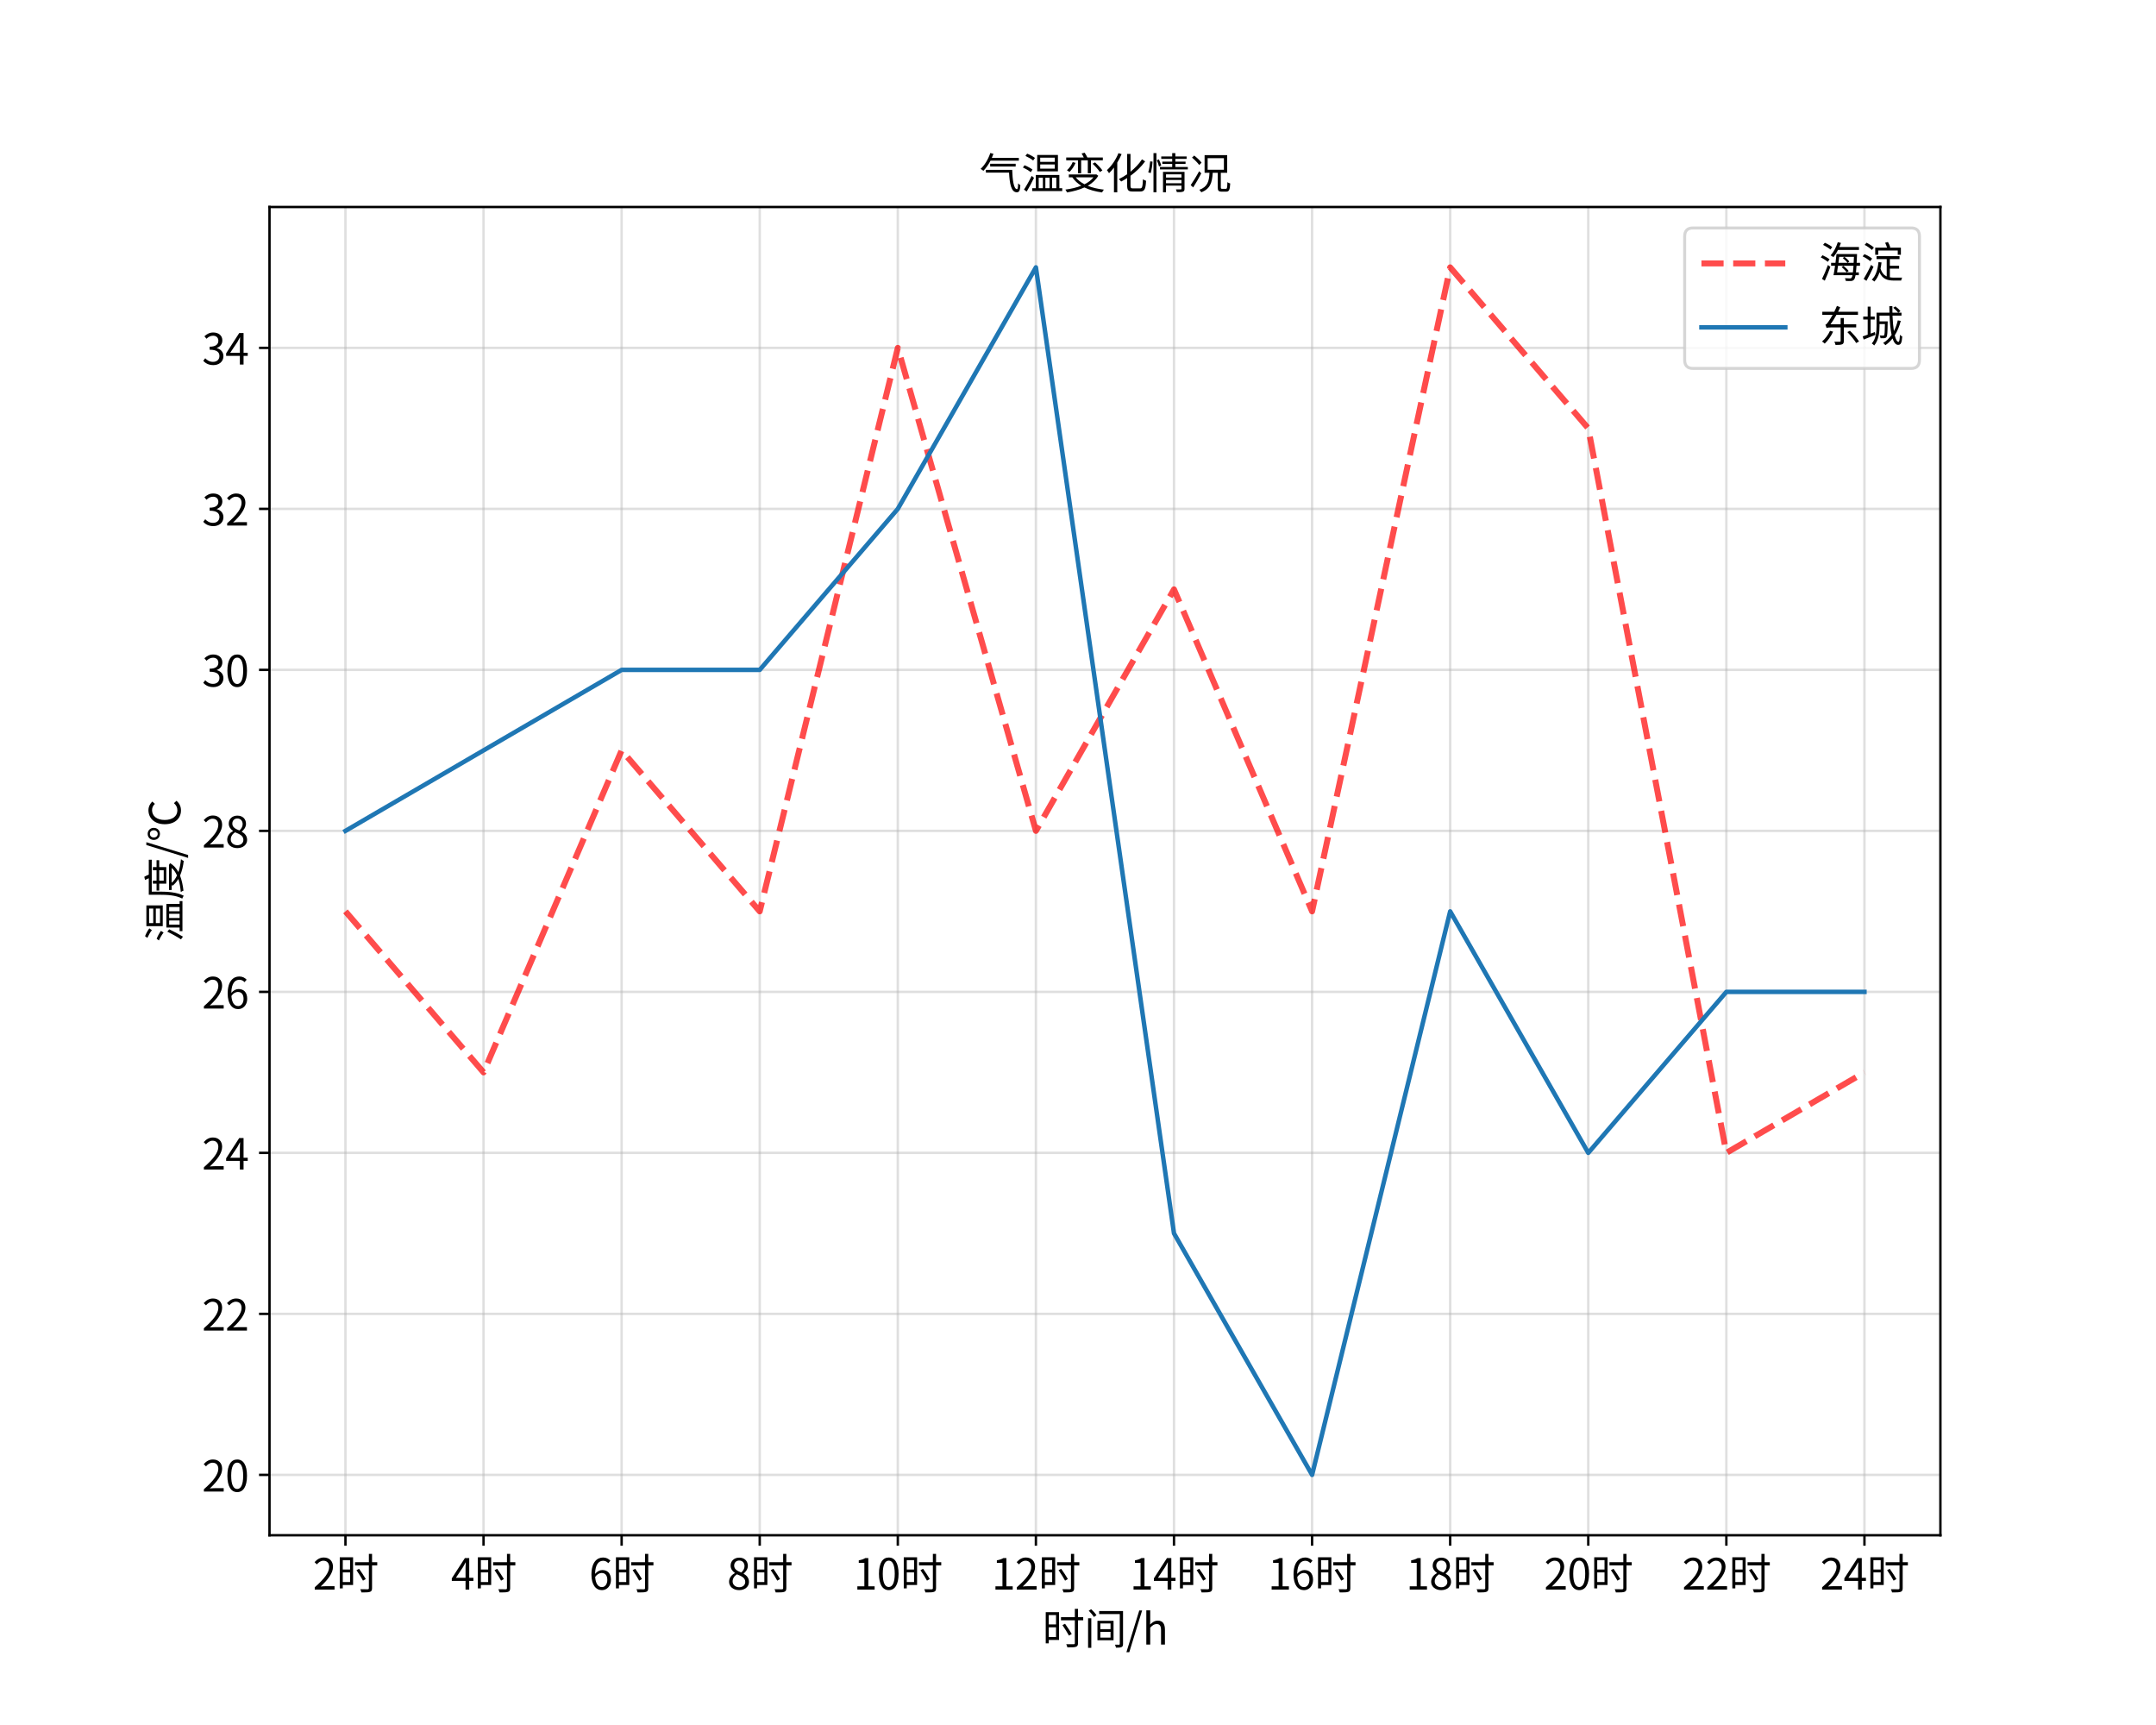 <?xml version="1.0" encoding="utf-8" standalone="no"?>
<!DOCTYPE svg PUBLIC "-//W3C//DTD SVG 1.1//EN"
  "http://www.w3.org/Graphics/SVG/1.1/DTD/svg11.dtd">
<svg xmlns:xlink="http://www.w3.org/1999/xlink" width="720pt" height="576pt" viewBox="0 0 720 576" xmlns="http://www.w3.org/2000/svg" version="1.1">
 <defs>
  <style type="text/css">*{stroke-linejoin: round; stroke-linecap: butt}</style>
 </defs>
 <g id="figure_1">
  <g id="patch_1">
   <path d="M 0 576 
L 720 576 
L 720 0 
L 0 0 
z
" style="fill: #ffffff"/>
  </g>
  <g id="axes_1">
   <g id="patch_2">
    <path d="M 90 512.64 
L 648 512.64 
L 648 69.12 
L 90 69.12 
z
" style="fill: #ffffff"/>
   </g>
   <g id="matplotlib.axis_1">
    <g id="xtick_1">
     <g id="line2d_1">
      <path d="M 115.364 512.64 
L 115.364 69.12 
" clip-path="url(#p246bf83df6)" style="fill: none; stroke: #b0b0b0; stroke-opacity: 0.4; stroke-width: 0.8; stroke-linecap: square"/>
     </g>
     <g id="line2d_2">
      <defs>
       <path id="ma542998f70" d="M 0 0 
L 0 3.5 
" style="stroke: #000000; stroke-width: 0.8"/>
      </defs>
      <g>
       <use xlink:href="#ma542998f70" x="115.364" y="512.64" style="stroke: #000000; stroke-width: 0.8"/>
      </g>
     </g>
     <g id="text_1">
      <!-- 2时 -->
      <g transform="translate(104.479 530.783) scale(0.14 -0.14)">
       <defs>
        <path id="SourceHanSansCN-Regular-32" d="M 282 0 
L 3232 0 
L 3232 506 
L 1933 506 
C 1696 506 1408 480 1165 461 
C 2266 1504 3002 2458 3002 3392 
C 3002 4230 2477 4781 1638 4781 
C 1043 4781 640 4506 256 4090 
L 595 3757 
C 851 4064 1184 4301 1568 4301 
C 2150 4301 2432 3910 2432 3373 
C 2432 2566 1754 1632 282 346 
L 282 0 
z
" transform="scale(0.016)"/>
        <path id="SourceHanSansCN-Regular-65f6" d="M 2080 4390 
L 2080 2995 
L 992 2995 
L 992 4390 
L 2080 4390 
z
M 992 1120 
L 992 2566 
L 2080 2566 
L 2080 1120 
L 992 1120 
z
M 2528 4819 
L 544 4819 
L 544 179 
L 992 179 
L 992 685 
L 2528 685 
L 2528 4819 
z
M 6131 4077 
L 5357 4077 
L 5357 5318 
L 4883 5318 
L 4883 4077 
L 2816 4077 
L 2816 3610 
L 4883 3610 
L 4883 218 
C 4883 90 4832 51 4704 45 
C 4563 38 4090 38 3597 51 
C 3674 -77 3744 -294 3770 -422 
C 4410 -429 4813 -422 5037 -339 
C 5261 -269 5357 -122 5357 218 
L 5357 3610 
L 6131 3610 
L 6131 4077 
z
M 4422 1574 
C 4211 1958 3763 2611 3424 3098 
L 3034 2893 
C 3373 2400 3802 1722 4006 1331 
L 4422 1574 
z
" transform="scale(0.016)"/>
       </defs>
       <use xlink:href="#SourceHanSansCN-Regular-32"/>
       <use xlink:href="#SourceHanSansCN-Regular-65f6" x="55.5"/>
      </g>
     </g>
    </g>
    <g id="xtick_2">
     <g id="line2d_3">
      <path d="M 161.479 512.64 
L 161.479 69.12 
" clip-path="url(#p246bf83df6)" style="fill: none; stroke: #b0b0b0; stroke-opacity: 0.4; stroke-width: 0.8; stroke-linecap: square"/>
     </g>
     <g id="line2d_4">
      <g>
       <use xlink:href="#ma542998f70" x="161.479" y="512.64" style="stroke: #000000; stroke-width: 0.8"/>
      </g>
     </g>
     <g id="text_2">
      <!-- 4时 -->
      <g transform="translate(150.594 530.783) scale(0.14 -0.14)">
       <defs>
        <path id="SourceHanSansCN-Regular-34" d="M 736 1760 
L 1805 3360 
C 1939 3590 2067 3821 2182 4051 
L 2208 4051 
C 2195 3808 2176 3430 2176 3200 
L 2176 1760 
L 736 1760 
z
M 2176 0 
L 2726 0 
L 2726 1293 
L 3347 1293 
L 3347 1760 
L 2726 1760 
L 2726 4698 
L 2080 4698 
L 128 1677 
L 128 1293 
L 2176 1293 
L 2176 0 
z
" transform="scale(0.016)"/>
       </defs>
       <use xlink:href="#SourceHanSansCN-Regular-34"/>
       <use xlink:href="#SourceHanSansCN-Regular-65f6" x="55.5"/>
      </g>
     </g>
    </g>
    <g id="xtick_3">
     <g id="line2d_5">
      <path d="M 207.595 512.64 
L 207.595 69.12 
" clip-path="url(#p246bf83df6)" style="fill: none; stroke: #b0b0b0; stroke-opacity: 0.4; stroke-width: 0.8; stroke-linecap: square"/>
     </g>
     <g id="line2d_6">
      <g>
       <use xlink:href="#ma542998f70" x="207.595" y="512.64" style="stroke: #000000; stroke-width: 0.8"/>
      </g>
     </g>
     <g id="text_3">
      <!-- 6时 -->
      <g transform="translate(196.71 530.783) scale(0.14 -0.14)">
       <defs>
        <path id="SourceHanSansCN-Regular-36" d="M 1875 2477 
C 2445 2477 2726 2074 2726 1440 
C 2726 800 2374 371 1926 371 
C 1338 371 986 902 915 1875 
C 1203 2304 1581 2477 1875 2477 
z
M 1926 -83 
C 2656 -83 3270 531 3270 1440 
C 3270 2419 2765 2912 1971 2912 
C 1600 2912 1190 2694 902 2342 
C 928 3802 1472 4294 2112 4294 
C 2400 4294 2682 4160 2867 3936 
L 3187 4301 
C 2931 4576 2579 4781 2093 4781 
C 1184 4781 358 4077 358 2240 
C 358 691 1024 -83 1926 -83 
z
" transform="scale(0.016)"/>
       </defs>
       <use xlink:href="#SourceHanSansCN-Regular-36"/>
       <use xlink:href="#SourceHanSansCN-Regular-65f6" x="55.5"/>
      </g>
     </g>
    </g>
    <g id="xtick_4">
     <g id="line2d_7">
      <path d="M 253.711 512.64 
L 253.711 69.12 
" clip-path="url(#p246bf83df6)" style="fill: none; stroke: #b0b0b0; stroke-opacity: 0.4; stroke-width: 0.8; stroke-linecap: square"/>
     </g>
     <g id="line2d_8">
      <g>
       <use xlink:href="#ma542998f70" x="253.711" y="512.64" style="stroke: #000000; stroke-width: 0.8"/>
      </g>
     </g>
     <g id="text_4">
      <!-- 8时 -->
      <g transform="translate(242.826 530.783) scale(0.14 -0.14)">
       <defs>
        <path id="SourceHanSansCN-Regular-38" d="M 1786 -83 
C 2669 -83 3258 448 3258 1133 
C 3258 1773 2874 2125 2464 2362 
L 2464 2394 
C 2746 2611 3091 3034 3091 3526 
C 3091 4250 2605 4762 1805 4762 
C 1075 4762 518 4288 518 3571 
C 518 3078 806 2726 1152 2490 
L 1152 2458 
C 723 2227 288 1792 288 1165 
C 288 442 922 -83 1786 -83 
z
M 2106 2547 
C 1555 2765 1050 3008 1050 3571 
C 1050 4026 1363 4333 1798 4333 
C 2304 4333 2592 3955 2592 3494 
C 2592 3149 2426 2829 2106 2547 
z
M 1798 352 
C 1235 352 819 717 819 1216 
C 819 1664 1082 2035 1459 2278 
C 2125 2010 2701 1773 2701 1146 
C 2701 678 2336 352 1798 352 
z
" transform="scale(0.016)"/>
       </defs>
       <use xlink:href="#SourceHanSansCN-Regular-38"/>
       <use xlink:href="#SourceHanSansCN-Regular-65f6" x="55.5"/>
      </g>
     </g>
    </g>
    <g id="xtick_5">
     <g id="line2d_9">
      <path d="M 299.826 512.64 
L 299.826 69.12 
" clip-path="url(#p246bf83df6)" style="fill: none; stroke: #b0b0b0; stroke-opacity: 0.4; stroke-width: 0.8; stroke-linecap: square"/>
     </g>
     <g id="line2d_10">
      <g>
       <use xlink:href="#ma542998f70" x="299.826" y="512.64" style="stroke: #000000; stroke-width: 0.8"/>
      </g>
     </g>
     <g id="text_5">
      <!-- 10时 -->
      <g transform="translate(285.056 530.783) scale(0.14 -0.14)">
       <defs>
        <path id="SourceHanSansCN-Regular-31" d="M 563 0 
L 3136 0 
L 3136 486 
L 2195 486 
L 2195 4698 
L 1747 4698 
C 1491 4544 1190 4435 774 4358 
L 774 3987 
L 1606 3987 
L 1606 486 
L 563 486 
L 563 0 
z
" transform="scale(0.016)"/>
        <path id="SourceHanSansCN-Regular-30" d="M 1779 -83 
C 2669 -83 3238 730 3238 2362 
C 3238 3987 2669 4781 1779 4781 
C 883 4781 314 3994 314 2362 
C 314 730 883 -83 1779 -83 
z
M 1779 384 
C 1242 384 883 979 883 2362 
C 883 3731 1242 4314 1779 4314 
C 2310 4314 2669 3731 2669 2362 
C 2669 979 2310 384 1779 384 
z
" transform="scale(0.016)"/>
       </defs>
       <use xlink:href="#SourceHanSansCN-Regular-31"/>
       <use xlink:href="#SourceHanSansCN-Regular-30" x="55.5"/>
       <use xlink:href="#SourceHanSansCN-Regular-65f6" x="111"/>
      </g>
     </g>
    </g>
    <g id="xtick_6">
     <g id="line2d_11">
      <path d="M 345.942 512.64 
L 345.942 69.12 
" clip-path="url(#p246bf83df6)" style="fill: none; stroke: #b0b0b0; stroke-opacity: 0.4; stroke-width: 0.8; stroke-linecap: square"/>
     </g>
     <g id="line2d_12">
      <g>
       <use xlink:href="#ma542998f70" x="345.942" y="512.64" style="stroke: #000000; stroke-width: 0.8"/>
      </g>
     </g>
     <g id="text_6">
      <!-- 12时 -->
      <g transform="translate(331.172 530.783) scale(0.14 -0.14)">
       <use xlink:href="#SourceHanSansCN-Regular-31"/>
       <use xlink:href="#SourceHanSansCN-Regular-32" x="55.5"/>
       <use xlink:href="#SourceHanSansCN-Regular-65f6" x="111"/>
      </g>
     </g>
    </g>
    <g id="xtick_7">
     <g id="line2d_13">
      <path d="M 392.058 512.64 
L 392.058 69.12 
" clip-path="url(#p246bf83df6)" style="fill: none; stroke: #b0b0b0; stroke-opacity: 0.4; stroke-width: 0.8; stroke-linecap: square"/>
     </g>
     <g id="line2d_14">
      <g>
       <use xlink:href="#ma542998f70" x="392.058" y="512.64" style="stroke: #000000; stroke-width: 0.8"/>
      </g>
     </g>
     <g id="text_7">
      <!-- 14时 -->
      <g transform="translate(377.288 530.783) scale(0.14 -0.14)">
       <use xlink:href="#SourceHanSansCN-Regular-31"/>
       <use xlink:href="#SourceHanSansCN-Regular-34" x="55.5"/>
       <use xlink:href="#SourceHanSansCN-Regular-65f6" x="111"/>
      </g>
     </g>
    </g>
    <g id="xtick_8">
     <g id="line2d_15">
      <path d="M 438.174 512.64 
L 438.174 69.12 
" clip-path="url(#p246bf83df6)" style="fill: none; stroke: #b0b0b0; stroke-opacity: 0.4; stroke-width: 0.8; stroke-linecap: square"/>
     </g>
     <g id="line2d_16">
      <g>
       <use xlink:href="#ma542998f70" x="438.174" y="512.64" style="stroke: #000000; stroke-width: 0.8"/>
      </g>
     </g>
     <g id="text_8">
      <!-- 16时 -->
      <g transform="translate(423.404 530.783) scale(0.14 -0.14)">
       <use xlink:href="#SourceHanSansCN-Regular-31"/>
       <use xlink:href="#SourceHanSansCN-Regular-36" x="55.5"/>
       <use xlink:href="#SourceHanSansCN-Regular-65f6" x="111"/>
      </g>
     </g>
    </g>
    <g id="xtick_9">
     <g id="line2d_17">
      <path d="M 484.289 512.64 
L 484.289 69.12 
" clip-path="url(#p246bf83df6)" style="fill: none; stroke: #b0b0b0; stroke-opacity: 0.4; stroke-width: 0.8; stroke-linecap: square"/>
     </g>
     <g id="line2d_18">
      <g>
       <use xlink:href="#ma542998f70" x="484.289" y="512.64" style="stroke: #000000; stroke-width: 0.8"/>
      </g>
     </g>
     <g id="text_9">
      <!-- 18时 -->
      <g transform="translate(469.519 530.783) scale(0.14 -0.14)">
       <use xlink:href="#SourceHanSansCN-Regular-31"/>
       <use xlink:href="#SourceHanSansCN-Regular-38" x="55.5"/>
       <use xlink:href="#SourceHanSansCN-Regular-65f6" x="111"/>
      </g>
     </g>
    </g>
    <g id="xtick_10">
     <g id="line2d_19">
      <path d="M 530.405 512.64 
L 530.405 69.12 
" clip-path="url(#p246bf83df6)" style="fill: none; stroke: #b0b0b0; stroke-opacity: 0.4; stroke-width: 0.8; stroke-linecap: square"/>
     </g>
     <g id="line2d_20">
      <g>
       <use xlink:href="#ma542998f70" x="530.405" y="512.64" style="stroke: #000000; stroke-width: 0.8"/>
      </g>
     </g>
     <g id="text_10">
      <!-- 20时 -->
      <g transform="translate(515.635 530.783) scale(0.14 -0.14)">
       <use xlink:href="#SourceHanSansCN-Regular-32"/>
       <use xlink:href="#SourceHanSansCN-Regular-30" x="55.5"/>
       <use xlink:href="#SourceHanSansCN-Regular-65f6" x="111"/>
      </g>
     </g>
    </g>
    <g id="xtick_11">
     <g id="line2d_21">
      <path d="M 576.521 512.64 
L 576.521 69.12 
" clip-path="url(#p246bf83df6)" style="fill: none; stroke: #b0b0b0; stroke-opacity: 0.4; stroke-width: 0.8; stroke-linecap: square"/>
     </g>
     <g id="line2d_22">
      <g>
       <use xlink:href="#ma542998f70" x="576.521" y="512.64" style="stroke: #000000; stroke-width: 0.8"/>
      </g>
     </g>
     <g id="text_11">
      <!-- 22时 -->
      <g transform="translate(561.751 530.783) scale(0.14 -0.14)">
       <use xlink:href="#SourceHanSansCN-Regular-32"/>
       <use xlink:href="#SourceHanSansCN-Regular-32" x="55.5"/>
       <use xlink:href="#SourceHanSansCN-Regular-65f6" x="111"/>
      </g>
     </g>
    </g>
    <g id="xtick_12">
     <g id="line2d_23">
      <path d="M 622.636 512.64 
L 622.636 69.12 
" clip-path="url(#p246bf83df6)" style="fill: none; stroke: #b0b0b0; stroke-opacity: 0.4; stroke-width: 0.8; stroke-linecap: square"/>
     </g>
     <g id="line2d_24">
      <g>
       <use xlink:href="#ma542998f70" x="622.636" y="512.64" style="stroke: #000000; stroke-width: 0.8"/>
      </g>
     </g>
     <g id="text_12">
      <!-- 24时 -->
      <g transform="translate(607.866 530.783) scale(0.14 -0.14)">
       <use xlink:href="#SourceHanSansCN-Regular-32"/>
       <use xlink:href="#SourceHanSansCN-Regular-34" x="55.5"/>
       <use xlink:href="#SourceHanSansCN-Regular-65f6" x="111"/>
      </g>
     </g>
    </g>
    <g id="text_13">
     <!-- 时间/h -->
     <g transform="translate(348.007 549.133) scale(0.14 -0.14)">
      <defs>
       <path id="SourceHanSansCN-Regular-95f4" d="M 608 -493 
L 1088 -493 
L 1088 3917 
L 608 3917 
L 608 -493 
z
M 704 5043 
C 992 4762 1325 4365 1472 4109 
L 1856 4365 
C 1709 4627 1363 5005 1069 5267 
L 704 5043 
z
M 2432 1894 
L 3955 1894 
L 3955 1037 
L 2432 1037 
L 2432 1894 
z
M 2432 3142 
L 3955 3142 
L 3955 2291 
L 2432 2291 
L 2432 3142 
z
M 2003 640 
L 4403 640 
L 4403 3539 
L 2003 3539 
L 2003 640 
z
M 5818 4992 
L 2259 4992 
L 2259 4544 
L 5331 4544 
L 5331 90 
C 5331 6 5306 -26 5222 -26 
C 5152 -26 4883 -32 4614 -19 
C 4678 -147 4742 -339 4768 -467 
C 5158 -467 5427 -461 5594 -378 
C 5760 -301 5818 -179 5818 90 
L 5818 4992 
z
" transform="scale(0.016)"/>
       <path id="SourceHanSansCN-Regular-2f" d="M 70 -1146 
L 499 -1146 
L 2413 5082 
L 1990 5082 
L 70 -1146 
z
" transform="scale(0.016)"/>
       <path id="SourceHanSansCN-Regular-68" d="M 589 0 
L 1171 0 
L 1171 2522 
C 1523 2874 1766 3053 2125 3053 
C 2586 3053 2784 2778 2784 2125 
L 2784 0 
L 3366 0 
L 3366 2202 
C 3366 3091 3034 3565 2304 3565 
C 1830 3565 1472 3302 1152 2982 
L 1171 3699 
L 1171 5094 
L 589 5094 
L 589 0 
z
" transform="scale(0.016)"/>
      </defs>
      <use xlink:href="#SourceHanSansCN-Regular-65f6"/>
      <use xlink:href="#SourceHanSansCN-Regular-95f4" x="100"/>
      <use xlink:href="#SourceHanSansCN-Regular-2f" x="200"/>
      <use xlink:href="#SourceHanSansCN-Regular-68" x="239.2"/>
     </g>
    </g>
   </g>
   <g id="matplotlib.axis_2">
    <g id="ytick_1">
     <g id="line2d_25">
      <path d="M 90 492.48 
L 648 492.48 
" clip-path="url(#p246bf83df6)" style="fill: none; stroke: #b0b0b0; stroke-opacity: 0.4; stroke-width: 0.8; stroke-linecap: square"/>
     </g>
     <g id="line2d_26">
      <defs>
       <path id="mf911b65172" d="M 0 0 
L -3.5 0 
" style="stroke: #000000; stroke-width: 0.8"/>
      </defs>
      <g>
       <use xlink:href="#mf911b65172" x="90" y="492.48" style="stroke: #000000; stroke-width: 0.8"/>
      </g>
     </g>
     <g id="text_14">
      <!-- 20 -->
      <g transform="translate(67.46 498.052) scale(0.14 -0.14)">
       <use xlink:href="#SourceHanSansCN-Regular-32"/>
       <use xlink:href="#SourceHanSansCN-Regular-30" x="55.5"/>
      </g>
     </g>
    </g>
    <g id="ytick_2">
     <g id="line2d_27">
      <path d="M 90 438.72 
L 648 438.72 
" clip-path="url(#p246bf83df6)" style="fill: none; stroke: #b0b0b0; stroke-opacity: 0.4; stroke-width: 0.8; stroke-linecap: square"/>
     </g>
     <g id="line2d_28">
      <g>
       <use xlink:href="#mf911b65172" x="90" y="438.72" style="stroke: #000000; stroke-width: 0.8"/>
      </g>
     </g>
     <g id="text_15">
      <!-- 22 -->
      <g transform="translate(67.46 444.292) scale(0.14 -0.14)">
       <use xlink:href="#SourceHanSansCN-Regular-32"/>
       <use xlink:href="#SourceHanSansCN-Regular-32" x="55.5"/>
      </g>
     </g>
    </g>
    <g id="ytick_3">
     <g id="line2d_29">
      <path d="M 90 384.96 
L 648 384.96 
" clip-path="url(#p246bf83df6)" style="fill: none; stroke: #b0b0b0; stroke-opacity: 0.4; stroke-width: 0.8; stroke-linecap: square"/>
     </g>
     <g id="line2d_30">
      <g>
       <use xlink:href="#mf911b65172" x="90" y="384.96" style="stroke: #000000; stroke-width: 0.8"/>
      </g>
     </g>
     <g id="text_16">
      <!-- 24 -->
      <g transform="translate(67.46 390.532) scale(0.14 -0.14)">
       <use xlink:href="#SourceHanSansCN-Regular-32"/>
       <use xlink:href="#SourceHanSansCN-Regular-34" x="55.5"/>
      </g>
     </g>
    </g>
    <g id="ytick_4">
     <g id="line2d_31">
      <path d="M 90 331.2 
L 648 331.2 
" clip-path="url(#p246bf83df6)" style="fill: none; stroke: #b0b0b0; stroke-opacity: 0.4; stroke-width: 0.8; stroke-linecap: square"/>
     </g>
     <g id="line2d_32">
      <g>
       <use xlink:href="#mf911b65172" x="90" y="331.2" style="stroke: #000000; stroke-width: 0.8"/>
      </g>
     </g>
     <g id="text_17">
      <!-- 26 -->
      <g transform="translate(67.46 336.772) scale(0.14 -0.14)">
       <use xlink:href="#SourceHanSansCN-Regular-32"/>
       <use xlink:href="#SourceHanSansCN-Regular-36" x="55.5"/>
      </g>
     </g>
    </g>
    <g id="ytick_5">
     <g id="line2d_33">
      <path d="M 90 277.44 
L 648 277.44 
" clip-path="url(#p246bf83df6)" style="fill: none; stroke: #b0b0b0; stroke-opacity: 0.4; stroke-width: 0.8; stroke-linecap: square"/>
     </g>
     <g id="line2d_34">
      <g>
       <use xlink:href="#mf911b65172" x="90" y="277.44" style="stroke: #000000; stroke-width: 0.8"/>
      </g>
     </g>
     <g id="text_18">
      <!-- 28 -->
      <g transform="translate(67.46 283.012) scale(0.14 -0.14)">
       <use xlink:href="#SourceHanSansCN-Regular-32"/>
       <use xlink:href="#SourceHanSansCN-Regular-38" x="55.5"/>
      </g>
     </g>
    </g>
    <g id="ytick_6">
     <g id="line2d_35">
      <path d="M 90 223.68 
L 648 223.68 
" clip-path="url(#p246bf83df6)" style="fill: none; stroke: #b0b0b0; stroke-opacity: 0.4; stroke-width: 0.8; stroke-linecap: square"/>
     </g>
     <g id="line2d_36">
      <g>
       <use xlink:href="#mf911b65172" x="90" y="223.68" style="stroke: #000000; stroke-width: 0.8"/>
      </g>
     </g>
     <g id="text_19">
      <!-- 30 -->
      <g transform="translate(67.46 229.252) scale(0.14 -0.14)">
       <defs>
        <path id="SourceHanSansCN-Regular-33" d="M 1690 -83 
C 2522 -83 3194 416 3194 1254 
C 3194 1894 2752 2317 2202 2445 
L 2202 2470 
C 2694 2656 3034 3034 3034 3603 
C 3034 4346 2458 4781 1670 4781 
C 1126 4781 710 4544 358 4218 
L 672 3846 
C 934 4115 1267 4301 1645 4301 
C 2131 4301 2438 4006 2438 3558 
C 2438 3053 2106 2662 1139 2662 
L 1139 2214 
C 2221 2214 2598 1837 2598 1280 
C 2598 736 2202 403 1645 403 
C 1114 403 755 653 480 941 
L 186 557 
C 493 224 954 -83 1690 -83 
z
" transform="scale(0.016)"/>
       </defs>
       <use xlink:href="#SourceHanSansCN-Regular-33"/>
       <use xlink:href="#SourceHanSansCN-Regular-30" x="55.5"/>
      </g>
     </g>
    </g>
    <g id="ytick_7">
     <g id="line2d_37">
      <path d="M 90 169.92 
L 648 169.92 
" clip-path="url(#p246bf83df6)" style="fill: none; stroke: #b0b0b0; stroke-opacity: 0.4; stroke-width: 0.8; stroke-linecap: square"/>
     </g>
     <g id="line2d_38">
      <g>
       <use xlink:href="#mf911b65172" x="90" y="169.92" style="stroke: #000000; stroke-width: 0.8"/>
      </g>
     </g>
     <g id="text_20">
      <!-- 32 -->
      <g transform="translate(67.46 175.492) scale(0.14 -0.14)">
       <use xlink:href="#SourceHanSansCN-Regular-33"/>
       <use xlink:href="#SourceHanSansCN-Regular-32" x="55.5"/>
      </g>
     </g>
    </g>
    <g id="ytick_8">
     <g id="line2d_39">
      <path d="M 90 116.16 
L 648 116.16 
" clip-path="url(#p246bf83df6)" style="fill: none; stroke: #b0b0b0; stroke-opacity: 0.4; stroke-width: 0.8; stroke-linecap: square"/>
     </g>
     <g id="line2d_40">
      <g>
       <use xlink:href="#mf911b65172" x="90" y="116.16" style="stroke: #000000; stroke-width: 0.8"/>
      </g>
     </g>
     <g id="text_21">
      <!-- 34 -->
      <g transform="translate(67.46 121.732) scale(0.14 -0.14)">
       <use xlink:href="#SourceHanSansCN-Regular-33"/>
       <use xlink:href="#SourceHanSansCN-Regular-34" x="55.5"/>
      </g>
     </g>
    </g>
    <g id="text_22">
     <!-- 温度/℃ -->
     <g transform="translate(60.253 314.624) rotate(-90) scale(0.14 -0.14)">
      <defs>
       <path id="SourceHanSansCN-Regular-6e29" d="M 5024 4051 
L 2848 4051 
L 2848 4672 
L 5024 4672 
L 5024 4051 
z
M 5024 3040 
L 2848 3040 
L 2848 3667 
L 5024 3667 
L 5024 3040 
z
M 5491 5075 
L 2400 5075 
L 2400 2637 
L 5491 2637 
L 5491 5075 
z
M 2067 4634 
C 1811 4845 1299 5120 902 5274 
L 646 4934 
C 1043 4755 1549 4467 1798 4250 
L 2067 4634 
z
M 1696 2899 
C 1434 3110 922 3386 512 3546 
L 269 3206 
C 678 3027 1190 2726 1440 2509 
L 1696 2899 
z
M 1574 1958 
C 1229 1235 755 403 429 -83 
L 832 -378 
C 1184 211 1613 1005 1926 1670 
L 1574 1958 
z
M 2624 1683 
L 3245 1683 
L 3245 122 
L 2624 122 
L 2624 1683 
z
M 4243 1683 
L 4243 122 
L 3616 122 
L 3616 1683 
L 4243 1683 
z
M 5248 1683 
L 5248 122 
L 4621 122 
L 4621 1683 
L 5248 1683 
z
M 5702 122 
L 5702 2093 
L 2195 2093 
L 2195 122 
L 1651 122 
L 1651 -301 
L 6131 -301 
L 6131 122 
L 5702 122 
z
" transform="scale(0.016)"/>
       <path id="SourceHanSansCN-Regular-5ea6" d="M 1293 4275 
L 6048 4275 
L 6048 4717 
L 3827 4717 
C 3750 4922 3622 5184 3501 5389 
L 3034 5274 
C 3123 5107 3219 4896 3290 4717 
L 826 4717 
L 826 2995 
C 826 2042 774 685 256 -275 
C 371 -314 589 -416 678 -493 
C 1216 512 1293 1978 1293 2995 
L 1293 4275 
z
M 4480 3162 
L 4480 2490 
L 2931 2490 
L 2931 3162 
L 4480 3162 
z
M 4947 2106 
L 4947 3162 
L 5978 3162 
L 5978 3558 
L 4947 3558 
L 4947 4109 
L 4480 4109 
L 4480 3558 
L 2931 3558 
L 2931 4109 
L 2477 4109 
L 2477 3558 
L 1453 3558 
L 1453 3162 
L 2477 3162 
L 2477 2106 
L 4947 2106 
z
M 4826 1306 
C 4550 973 4154 710 3699 512 
C 3245 723 2874 986 2618 1306 
L 4826 1306 
z
M 5242 1722 
L 5152 1696 
L 1536 1696 
L 1536 1306 
L 2374 1306 
L 2150 1216 
C 2413 851 2758 557 3181 314 
C 2586 122 1914 6 1235 -58 
C 1312 -160 1402 -346 1440 -454 
C 2227 -365 3002 -205 3680 58 
C 4314 -218 5062 -403 5862 -493 
C 5920 -371 6035 -179 6131 -83 
C 5427 -19 4774 109 4211 301 
C 4774 608 5242 1011 5536 1555 
L 5242 1722 
z
" transform="scale(0.016)"/>
       <path id="SourceHanSansCN-Regular-2103" d="M 1203 3053 
C 1683 3053 2099 3418 2099 3968 
C 2099 4531 1683 4883 1203 4883 
C 717 4883 301 4531 301 3968 
C 301 3418 717 3053 1203 3053 
z
M 1203 3386 
C 883 3386 666 3629 666 3968 
C 666 4314 883 4550 1203 4550 
C 1517 4550 1741 4314 1741 3968 
C 1741 3629 1517 3386 1203 3386 
z
M 4704 -83 
C 5299 -83 5760 154 6131 589 
L 5779 966 
C 5485 634 5165 454 4717 454 
C 3834 454 3277 1184 3277 2349 
C 3277 3507 3859 4230 4742 4230 
C 5133 4230 5427 4070 5677 3808 
L 6022 4192 
C 5747 4486 5293 4768 4736 4768 
C 3533 4768 2643 3853 2643 2336 
C 2643 813 3520 -83 4704 -83 
z
" transform="scale(0.016)"/>
      </defs>
      <use xlink:href="#SourceHanSansCN-Regular-6e29"/>
      <use xlink:href="#SourceHanSansCN-Regular-5ea6" x="100"/>
      <use xlink:href="#SourceHanSansCN-Regular-2f" x="200"/>
      <use xlink:href="#SourceHanSansCN-Regular-2103" x="239.2"/>
     </g>
    </g>
   </g>
   <g id="line2d_41">
    <path d="M 115.364 304.32 
L 161.479 358.08 
L 207.595 250.56 
L 253.711 304.32 
L 299.826 116.16 
L 345.942 277.44 
L 392.058 196.8 
L 438.174 304.32 
L 484.289 89.28 
L 530.405 143.04 
L 576.521 384.96 
L 622.636 358.08 
" clip-path="url(#p246bf83df6)" style="fill: none; stroke-dasharray: 7.4,3.2; stroke-dashoffset: 0; stroke: #ff0000; stroke-opacity: 0.7; stroke-width: 2"/>
   </g>
   <g id="line2d_42">
    <path d="M 115.364 277.44 
L 161.479 250.56 
L 207.595 223.68 
L 253.711 223.68 
L 299.826 169.92 
L 345.942 89.28 
L 392.058 411.84 
L 438.174 492.48 
L 484.289 304.32 
L 530.405 384.96 
L 576.521 331.2 
L 622.636 331.2 
" clip-path="url(#p246bf83df6)" style="fill: none; stroke: #1f77b4; stroke-width: 1.5; stroke-linecap: square"/>
   </g>
   <g id="patch_3">
    <path d="M 90 512.64 
L 90 69.12 
" style="fill: none; stroke: #000000; stroke-width: 0.8; stroke-linejoin: miter; stroke-linecap: square"/>
   </g>
   <g id="patch_4">
    <path d="M 648 512.64 
L 648 69.12 
" style="fill: none; stroke: #000000; stroke-width: 0.8; stroke-linejoin: miter; stroke-linecap: square"/>
   </g>
   <g id="patch_5">
    <path d="M 90 512.64 
L 648 512.64 
" style="fill: none; stroke: #000000; stroke-width: 0.8; stroke-linejoin: miter; stroke-linecap: square"/>
   </g>
   <g id="patch_6">
    <path d="M 90 69.12 
L 648 69.12 
" style="fill: none; stroke: #000000; stroke-width: 0.8; stroke-linejoin: miter; stroke-linecap: square"/>
   </g>
   <g id="text_23">
    <!-- 气温变化情况 -->
    <g transform="translate(327 63.12) scale(0.14 -0.14)">
     <defs>
      <path id="SourceHanSansCN-Regular-6c14" d="M 5914 4230 
L 5914 4640 
L 1882 4640 
C 1971 4838 2054 5043 2125 5248 
L 1658 5370 
C 1350 4442 826 3565 211 3002 
C 320 2944 538 2797 627 2714 
C 1011 3110 1382 3635 1690 4230 
L 5914 4230 
z
M 5440 3360 
L 5440 3763 
L 1638 3763 
L 1638 3360 
L 5440 3360 
z
M 998 2861 
L 998 2445 
L 4454 2445 
C 4538 800 4768 -486 5613 -486 
C 5984 -486 6099 -186 6138 570 
C 6035 634 5901 749 5805 845 
C 5798 314 5760 -19 5638 -19 
C 5139 -19 4966 1402 4922 2861 
L 998 2861 
z
" transform="scale(0.016)"/>
      <path id="SourceHanSansCN-Regular-53d8" d="M 2227 2349 
L 2701 2349 
L 2701 4282 
L 3693 4282 
L 3693 2355 
L 4160 2355 
L 4160 4282 
L 5933 4282 
L 5933 4704 
L 3629 4704 
C 3539 4902 3373 5197 3226 5414 
L 2765 5299 
C 2886 5120 3008 4890 3091 4704 
L 474 4704 
L 474 4282 
L 2227 4282 
L 2227 2349 
z
M 4410 3770 
C 4800 3411 5267 2880 5498 2534 
L 5869 2778 
C 5645 3104 5178 3616 4768 3974 
L 4410 3770 
z
M 1440 4013 
C 1254 3552 934 3104 582 2797 
C 691 2739 870 2618 954 2541 
C 1299 2874 1658 3386 1869 3898 
L 1440 4013 
z
M 4538 1747 
C 4205 1318 3750 979 3200 710 
C 2662 986 2221 1331 1894 1747 
L 4538 1747 
z
M 4947 2195 
L 4864 2170 
L 864 2170 
L 864 1747 
L 1382 1747 
C 1722 1248 2170 832 2714 493 
C 2003 211 1184 26 352 -83 
C 435 -186 544 -384 589 -506 
C 1498 -358 2400 -128 3187 237 
C 3942 -134 4832 -378 5824 -506 
C 5882 -378 5990 -192 6093 -90 
C 5197 13 4378 198 3686 486 
C 4339 864 4890 1350 5254 1978 
L 4947 2195 
z
" transform="scale(0.016)"/>
      <path id="SourceHanSansCN-Regular-5316" d="M 2016 5350 
C 1626 4371 973 3424 294 2816 
C 390 2714 550 2464 608 2362 
C 864 2598 1107 2886 1344 3200 
L 1344 -493 
L 1837 -493 
L 1837 3942 
C 2080 4339 2304 4768 2483 5203 
L 2016 5350 
z
M 4179 96 
C 3872 96 3808 166 3808 518 
L 3808 1978 
C 4627 2573 5408 3309 5990 4122 
L 5523 4429 
C 5082 3744 4474 3117 3808 2586 
L 3808 5235 
L 3309 5235 
L 3309 2208 
C 2899 1926 2477 1677 2067 1478 
C 2189 1382 2342 1216 2419 1120 
C 2714 1267 3014 1440 3309 1632 
L 3309 531 
C 3309 -179 3488 -371 4128 -371 
L 5254 -371 
C 5926 -371 6067 38 6131 1229 
C 5990 1261 5792 1363 5664 1459 
C 5613 371 5568 96 5229 96 
L 4179 96 
z
" transform="scale(0.016)"/>
      <path id="SourceHanSansCN-Regular-60c5" d="M 570 2374 
C 717 2848 819 3584 845 4083 
L 493 4128 
C 448 3622 346 2925 205 2496 
L 570 2374 
z
M 986 -486 
L 1427 -486 
L 1427 5357 
L 986 5357 
L 986 -486 
z
M 1478 4294 
C 1613 3994 1760 3597 1811 3354 
L 2144 3520 
C 2086 3750 1933 4134 1792 4422 
L 1478 4294 
z
M 2854 864 
L 2854 1350 
L 5158 1350 
L 5158 864 
L 2854 864 
z
M 5158 2189 
L 5158 1709 
L 2854 1709 
L 2854 2189 
L 5158 2189 
z
M 5613 2560 
L 2406 2560 
L 2406 -486 
L 2854 -486 
L 2854 512 
L 5158 512 
L 5158 51 
C 5158 -32 5126 -58 5037 -58 
C 4960 -64 4653 -64 4333 -51 
C 4390 -173 4442 -346 4467 -461 
C 4922 -467 5203 -461 5382 -390 
C 5562 -320 5613 -198 5613 45 
L 5613 2560 
z
M 4243 3290 
L 4243 3738 
L 5766 3738 
L 5766 4083 
L 4243 4083 
L 4243 4493 
L 5926 4493 
L 5926 4858 
L 4243 4858 
L 4243 5357 
L 3776 5357 
L 3776 4858 
L 2144 4858 
L 2144 4493 
L 3776 4493 
L 3776 4083 
L 2298 4083 
L 2298 3738 
L 3776 3738 
L 3776 3290 
L 1952 3290 
L 1952 2925 
L 6106 2925 
L 6106 3290 
L 4243 3290 
z
" transform="scale(0.016)"/>
      <path id="SourceHanSansCN-Regular-51b5" d="M 1901 3930 
C 1683 4243 1203 4685 806 4992 
L 480 4685 
C 877 4358 1344 3898 1549 3578 
L 1901 3930 
z
M 1542 2656 
C 1158 1933 634 1082 282 582 
L 653 243 
C 1043 838 1510 1658 1862 2336 
L 1542 2656 
z
M 2810 4595 
L 5235 4595 
L 5235 2874 
L 2810 2874 
L 2810 4595 
z
M 4979 32 
C 4813 32 4774 70 4774 256 
L 4774 2419 
L 5722 2419 
L 5722 5050 
L 2355 5050 
L 2355 2419 
L 3085 2419 
C 3021 1139 2810 326 1568 -115 
C 1677 -198 1805 -378 1856 -486 
C 3213 26 3482 973 3565 2419 
L 4314 2419 
L 4314 250 
C 4314 -243 4435 -390 4922 -390 
L 5568 -390 
C 6010 -390 6125 -134 6176 832 
C 6048 864 5856 941 5754 1024 
C 5734 179 5702 32 5530 32 
L 4979 32 
z
" transform="scale(0.016)"/>
     </defs>
     <use xlink:href="#SourceHanSansCN-Regular-6c14"/>
     <use xlink:href="#SourceHanSansCN-Regular-6e29" x="100"/>
     <use xlink:href="#SourceHanSansCN-Regular-53d8" x="200"/>
     <use xlink:href="#SourceHanSansCN-Regular-5316" x="300"/>
     <use xlink:href="#SourceHanSansCN-Regular-60c5" x="400"/>
     <use xlink:href="#SourceHanSansCN-Regular-51b5" x="500"/>
    </g>
   </g>
   <g id="legend_1">
    <g id="patch_7">
     <path d="M 565.4 123.02 
L 638.2 123.02 
Q 641 123.02 641 120.22 
L 641 78.92 
Q 641 76.12 638.2 76.12 
L 565.4 76.12 
Q 562.6 76.12 562.6 78.92 
L 562.6 120.22 
Q 562.6 123.02 565.4 123.02 
z
" style="fill: #ffffff; opacity: 0.8; stroke: #cccccc; stroke-linejoin: miter"/>
    </g>
    <g id="line2d_43">
     <path d="M 568.2 87.963 
L 582.2 87.963 
L 596.2 87.963 
" style="fill: none; stroke-dasharray: 7.4,3.2; stroke-dashoffset: 0; stroke: #ff0000; stroke-opacity: 0.7; stroke-width: 2"/>
    </g>
    <g id="text_24">
     <!-- 海淀 -->
     <g transform="translate(607.4 92.863) scale(0.14 -0.14)">
      <defs>
       <path id="SourceHanSansCN-Regular-6d77" d="M 1600 2797 
C 1370 2989 915 3251 550 3411 
L 288 3085 
C 653 2912 1101 2630 1331 2426 
L 1600 2797 
z
M 890 -384 
C 1165 211 1485 1018 1722 1683 
L 1357 1952 
C 1094 1222 730 378 474 -122 
L 890 -384 
z
M 627 4941 
C 1011 4762 1491 4467 1722 4262 
L 2003 4627 
C 1760 4826 1274 5107 896 5267 
L 627 4941 
z
M 5984 4198 
L 5984 4634 
L 3059 4634 
C 3142 4832 3226 5037 3296 5242 
L 2829 5357 
C 2598 4614 2208 3872 1754 3386 
C 1875 3328 2074 3200 2170 3123 
C 2406 3411 2650 3782 2854 4198 
L 5984 4198 
z
M 3398 1651 
C 3680 1414 4006 1075 4154 858 
L 4448 1056 
C 4288 1286 3955 1606 3674 1824 
L 3398 1651 
z
M 2720 858 
C 2765 1152 2816 1491 2861 1843 
L 5171 1843 
C 5146 1434 5114 1114 5082 858 
L 2720 858 
z
M 5235 3168 
C 5222 2835 5210 2547 5190 2278 
L 4282 2278 
L 4550 2464 
C 4410 2669 4096 2970 3827 3168 
L 3565 2995 
C 3834 2790 4134 2490 4269 2278 
L 2925 2278 
C 2963 2579 3002 2880 3040 3168 
L 5235 3168 
z
M 6144 1843 
L 6144 2278 
L 5638 2278 
C 5651 2598 5670 2957 5690 3360 
C 5690 3418 5696 3584 5696 3584 
L 2637 3584 
C 2598 3187 2541 2733 2483 2278 
L 1830 2278 
L 1830 1843 
L 2419 1843 
C 2349 1318 2266 813 2189 435 
L 5018 435 
C 4973 230 4928 102 4870 45 
C 4813 -32 4749 -45 4634 -45 
C 4518 -45 4218 -38 3891 -13 
C 3955 -128 4000 -294 4013 -416 
C 4320 -435 4640 -448 4819 -429 
C 5011 -410 5146 -358 5261 -205 
C 5350 -96 5414 90 5478 435 
L 5965 435 
L 5965 858 
L 5536 858 
C 5562 1120 5587 1446 5619 1843 
L 6144 1843 
z
" transform="scale(0.016)"/>
       <path id="SourceHanSansCN-Regular-6dc0" d="M 2611 4109 
L 5517 4109 
L 5517 3475 
L 5984 3475 
L 5984 4538 
L 4275 4538 
L 4397 4576 
C 4352 4794 4205 5133 4058 5382 
L 3635 5267 
C 3750 5037 3866 4749 3923 4538 
L 2157 4538 
L 2157 3475 
L 2611 3475 
L 2611 4109 
z
M 1958 4557 
C 1728 4787 1254 5082 870 5280 
L 582 4954 
C 973 4749 1434 4429 1658 4192 
L 1958 4557 
z
M 1696 2906 
C 1453 3123 954 3411 550 3571 
L 282 3238 
C 685 3053 1171 2746 1408 2522 
L 1696 2906 
z
M 1536 1971 
C 1203 1235 749 384 435 -122 
L 851 -403 
C 1190 198 1600 1005 1901 1683 
L 1536 1971 
z
M 5005 70 
C 4768 70 4550 83 4339 122 
L 4339 1414 
L 5715 1414 
L 5715 1843 
L 4339 1843 
L 4339 2835 
L 5779 2835 
L 5779 3270 
L 2355 3270 
L 2355 2835 
L 3872 2835 
L 3872 250 
C 3469 435 3149 774 2950 1427 
C 3014 1709 3066 2010 3098 2336 
L 2643 2381 
C 2528 1261 2246 339 1645 -230 
C 1760 -294 1952 -435 2029 -512 
C 2368 -147 2618 314 2797 864 
C 3251 -166 4000 -365 4986 -365 
L 6022 -365 
C 6042 -237 6112 -32 6170 70 
L 5005 70 
z
" transform="scale(0.016)"/>
      </defs>
      <use xlink:href="#SourceHanSansCN-Regular-6d77"/>
      <use xlink:href="#SourceHanSansCN-Regular-6dc0" x="100"/>
     </g>
    </g>
    <g id="line2d_44">
     <path d="M 568.2 109.313 
L 582.2 109.313 
L 596.2 109.313 
" style="fill: none; stroke: #1f77b4; stroke-width: 1.5; stroke-linecap: square"/>
    </g>
    <g id="text_25">
     <!-- 东城 -->
     <g transform="translate(607.4 114.213) scale(0.14 -0.14)">
      <defs>
       <path id="SourceHanSansCN-Regular-4e1c" d="M 1664 1670 
C 1402 1069 947 474 480 83 
C 595 6 794 -141 883 -230 
C 1344 205 1830 877 2131 1549 
L 1664 1670 
z
M 5568 2182 
L 5574 2643 
L 3725 2643 
L 3725 3578 
L 3251 3578 
L 3251 2643 
L 1741 2643 
C 2042 3059 2349 3546 2630 4058 
L 5837 4058 
L 5837 4512 
L 2874 4512 
C 2989 4730 3098 4960 3194 5178 
L 2701 5389 
C 2579 5094 2445 4794 2298 4512 
L 518 4512 
L 518 4058 
L 2061 4058 
C 1805 3597 1568 3226 1459 3078 
C 1261 2797 1126 2618 979 2579 
C 1043 2445 1126 2195 1158 2086 
C 1216 2150 1466 2182 1843 2182 
L 3251 2182 
L 3251 166 
C 3251 77 3226 51 3123 45 
C 3021 38 2682 38 2310 51 
C 2387 -83 2470 -301 2490 -435 
C 2944 -435 3270 -422 3469 -339 
C 3661 -262 3725 -122 3725 160 
L 3725 2182 
L 5568 2182 
z
M 4250 1485 
C 4749 986 5318 288 5568 -147 
L 5997 83 
C 5728 531 5139 1203 4640 1683 
L 4250 1485 
z
" transform="scale(0.016)"/>
       <path id="SourceHanSansCN-Regular-57ce" d="M 2099 1491 
L 1478 1261 
L 1478 3360 
L 2086 3360 
L 2086 3802 
L 1478 3802 
L 1478 5280 
L 1037 5280 
L 1037 3802 
L 371 3802 
L 371 3360 
L 1037 3360 
L 1037 1101 
C 755 998 499 909 288 838 
L 442 371 
C 941 570 1581 813 2189 1069 
L 2099 1491 
z
M 5523 3226 
C 5382 2637 5197 2106 4941 1632 
C 4845 2259 4768 3053 4736 3936 
L 6074 3936 
L 6074 4378 
L 5606 4378 
L 5926 4595 
C 5773 4813 5446 5107 5165 5312 
L 4845 5107 
C 5114 4896 5427 4582 5581 4378 
L 4723 4378 
C 4717 4691 4717 5024 4717 5357 
L 4262 5357 
C 4262 5024 4269 4698 4282 4378 
L 2355 4378 
L 2355 2400 
C 2355 1574 2291 525 1651 -211 
C 1754 -269 1933 -422 2003 -512 
C 2688 282 2797 1498 2797 2394 
L 2797 2675 
L 3603 2675 
C 3584 1530 3558 1120 3488 1024 
C 3462 966 3411 960 3334 960 
C 3251 960 3053 960 2835 979 
C 2899 870 2931 704 2944 576 
C 3174 563 3398 563 3520 576 
C 3674 595 3770 640 3846 755 
C 3968 915 3994 1427 4013 2886 
C 4019 2944 4019 3078 4019 3078 
L 2797 3078 
L 2797 3936 
L 4294 3936 
C 4339 2829 4435 1830 4602 1069 
C 4256 576 3840 166 3341 -141 
C 3437 -205 3610 -378 3674 -467 
C 4083 -192 4435 147 4742 538 
C 4941 -64 5210 -422 5568 -422 
C 5984 -422 6118 -128 6189 832 
C 6074 877 5926 973 5837 1075 
C 5811 339 5747 26 5626 26 
C 5408 26 5222 384 5069 998 
C 5459 1606 5754 2323 5965 3155 
L 5523 3226 
z
" transform="scale(0.016)"/>
      </defs>
      <use xlink:href="#SourceHanSansCN-Regular-4e1c"/>
      <use xlink:href="#SourceHanSansCN-Regular-57ce" x="100"/>
     </g>
    </g>
   </g>
  </g>
 </g>
 <defs>
  <clipPath id="p246bf83df6">
   <rect x="90" y="69.12" width="558" height="443.52"/>
  </clipPath>
 </defs>
</svg>
